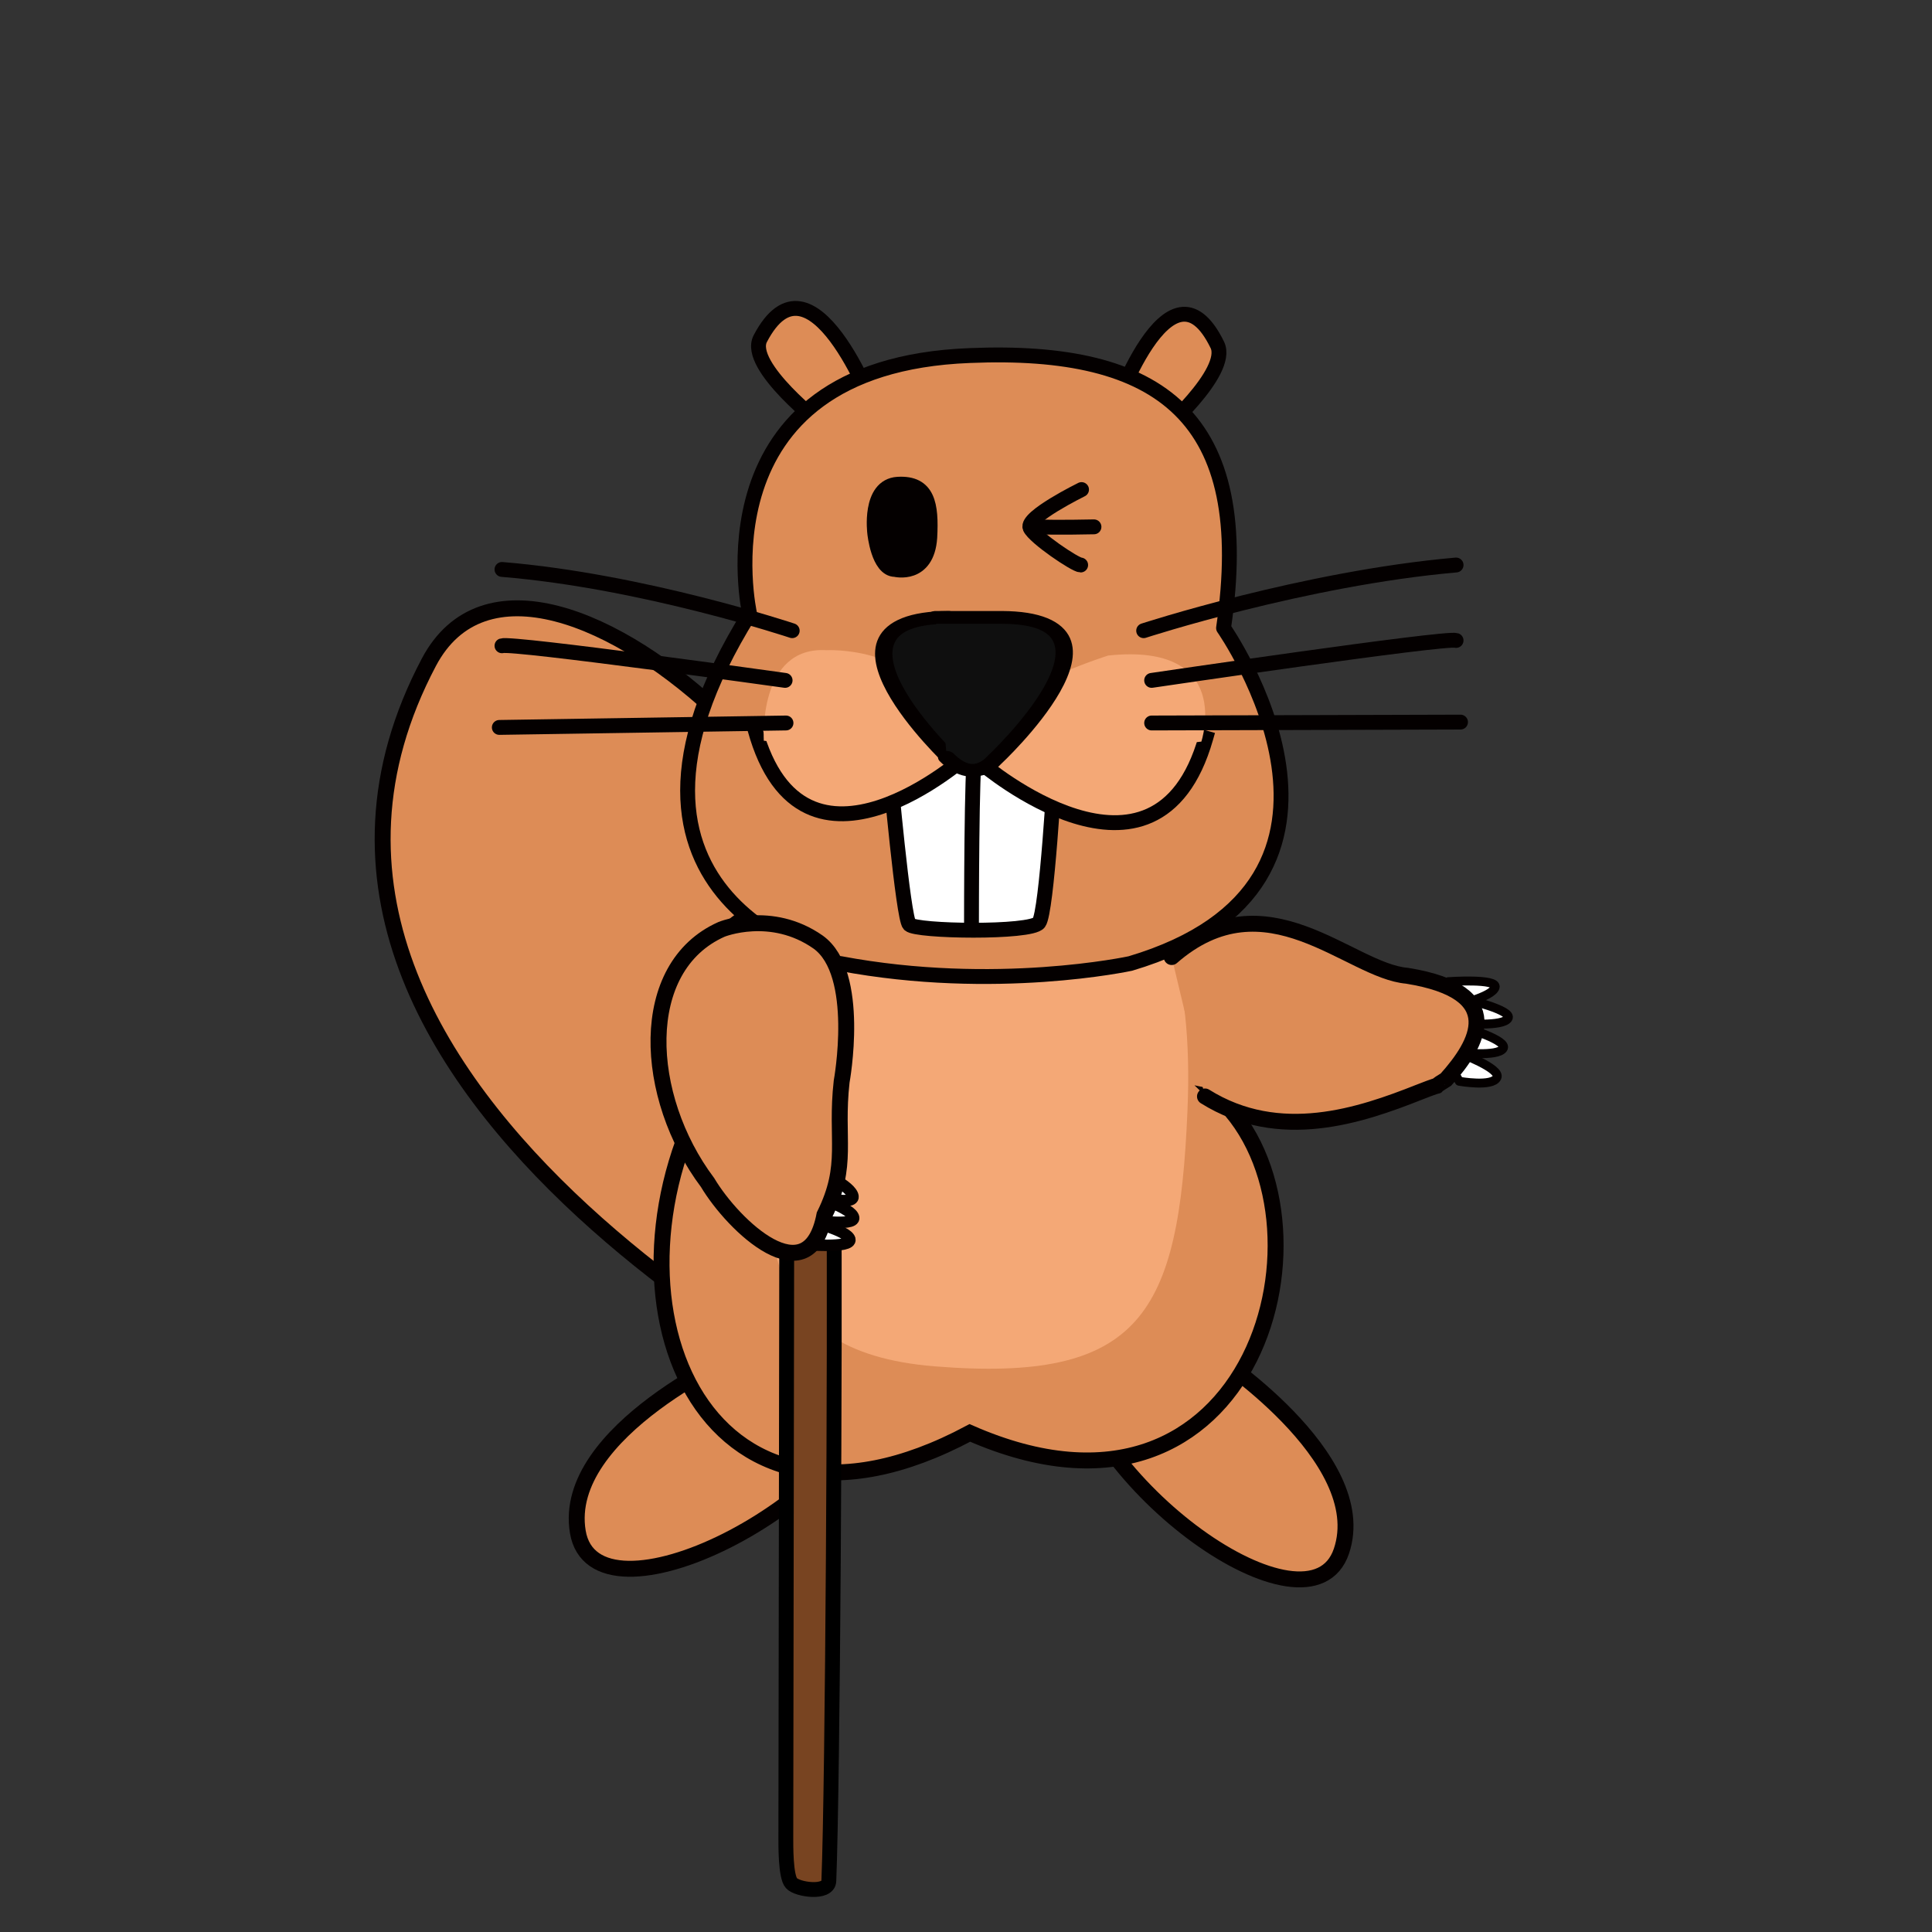 <?xml version="1.0" encoding="UTF-8" standalone="no"?>
<!-- Generator: Adobe Illustrator 17.1.0, SVG Export Plug-In . SVG Version: 6.00 Build 0)  -->

<svg
   xmlns:dc="http://purl.org/dc/elements/1.1/"
   xmlns:cc="http://creativecommons.org/ns#"
   xmlns:rdf="http://www.w3.org/1999/02/22-rdf-syntax-ns#"
   xmlns:svg="http://www.w3.org/2000/svg"
   xmlns="http://www.w3.org/2000/svg"
   xmlns:sodipodi="http://sodipodi.sourceforge.net/DTD/sodipodi-0.dtd"
   xmlns:inkscape="http://www.inkscape.org/namespaces/inkscape"
   version="1.1"
   x="0px"
   y="0px"
   viewBox="0 0 650 650"
   enable-background="new 0 0 841.9 595.3"
   xml:space="preserve"
   id="svg2"
   inkscape:version="0.92.1 r15371"
   sodipodi:docname="2017-JP-02-q8.svg"
   width="693.333"
   height="693.333"><rect x="0" y="0" width="650" height="650" fill="#333333" stroke="none"/><defs
     id="defs65" /><sodipodi:namedview
     pagecolor="#ffffff"
     bordercolor="#666666"
     borderopacity="1"
     objecttolerance="10"
     gridtolerance="10"
     guidetolerance="10"
     inkscape:pageopacity="0"
     inkscape:pageshadow="2"
     inkscape:window-width="1680"
     inkscape:window-height="987"
     id="namedview63"
     showgrid="false"
     inkscape:zoom="1.1394231"
     inkscape:cx="346.66666"
     inkscape:cy="346.66666"
     inkscape:window-x="-8"
     inkscape:window-y="222"
     inkscape:window-maximized="1"
     inkscape:current-layer="g4220" /><g
     id="レイヤー_1"
     transform="translate(0,54.7)" /><g
     id="レイヤー_2"
     transform="translate(0,54.7)"><g
       id="layer3"
       transform="translate(-263.963,30.12)"
       inkscape:groupmode="layer"
       inkscape:label="btaro" /><g
       id="layer6"
       transform="translate(-263.963,30.12)"
       inkscape:groupmode="layer"
       inkscape:label="waku" /></g><g
     id="g4220"
     transform="translate(16.212,-2.702)"><path
       style="fill:#dd8c56;stroke:#040000;stroke-width:5.361"
       d="m 497.953,372.467 c 0,0 -61.5,26.7 -55.8,60.8 5.7,34 92.1,-7.6 106.3,-55.1 14.2,-47.4 -50.5,-5.7 -50.5,-5.7 z"
       inkscape:connector-curvature="0"
       id="path4037-5-4"
       transform="translate(-263.963,84.82)" /><path
       style="fill:#dd8c56;stroke:#040000;stroke-width:5.361"
       d="m 654.853,372.767 c 0,0 54.9,35.4 44.2,67 -10.7,31.6 -87.2,-21.9 -93.5,-69.6 -6.4,-47.6 49.3,2.6 49.3,2.6 z"
       inkscape:connector-curvature="0"
       id="path4039-5-8"
       transform="translate(-263.963,84.82)" /><path
       style="fill:#dd8c56;stroke:#040000;stroke-width:5.361"
       d="m 536.453,280.467 c 37,-67.4 -108.4,-207.8 -144.4,-139.8 -77.9,147.3 161.9,258.8 161.9,258.8 0,0 -34.3,-62.3 -17.5,-119 z"
       inkscape:connector-curvature="0"
       sodipodi:nodetypes="cssc"
       id="path4042-1-3"
       transform="translate(-263.963,84.82)" /><path
       style="fill:#dd8c56;stroke:#040000;stroke-width:5.361"
       d="m 594.653,220.867 c 0,0 -140.2,-30.6 -107.4,60.8 -41.5,71.1 -4.5,167.1 86.8,118.3 96.5,42.4 126.4,-72.1 84.2,-112.4 0,0 36.3,7.6 25,-33.1 -10.3,-7.4 -17.6,-21.2 -40.2,-21 -26.8,0.4 -48.4,-12.6 -48.4,-12.6 z"
       inkscape:connector-curvature="0"
       sodipodi:nodetypes="cccsssc"
       id="path4016-5-9"
       transform="translate(-263.963,84.82)" /><path
       style="fill:#f4a876"
       d="m 529.153,209.567 c 0,0 -17.8,9.5 -21.6,67.5 -3.5,52.8 -7.1,95.5 54.6,100.5 69.4,5.6 82.2,-17.4 85.1,-85.8 2.1,-48.1 -8.6,-77.5 -30.3,-79.8 -52.8,-5.5 -87.8,-2.4 -87.8,-2.4 z"
       inkscape:connector-curvature="0"
       sodipodi:nodetypes="cssssc"
       id="path4016-7-58-0"
       transform="translate(-263.963,84.82)" /><g
       style="stroke-width:1.399;stroke-miterlimit:4;stroke-dasharray:none"
       transform="matrix(-2.129,-0.26,-0.26,2.129,830.772,-691.158)"
       id="g4118-3-9"><path
         style="fill:#ffffff;stroke:#040000;stroke-width:1.399;stroke-linecap:round;stroke-linejoin:round;stroke-miterlimit:4;stroke-dasharray:none"
         d="m 107,506.9 -2,2.7 c 0,0 -5.3,0.3 -5.8,-1.3 -0.5,-1.5 6.3,-3.1 6.3,-3.1 z"
         inkscape:connector-curvature="0"
         sodipodi:nodetypes="ccscc"
         inkscape:transform-center-y="-7.0343703"
         inkscape:transform-center-x="-3.8627751"
         id="path4049-49-6-0" /><path
         style="fill:#ffffff;stroke:#040000;stroke-width:1.399;stroke-linecap:round;stroke-linejoin:round;stroke-miterlimit:4;stroke-dasharray:none"
         d="m 107.2,502.7 -1.8,2.4 c 0,0 -5.8,0 -6.6,-1.4 -0.8,-1.4 6.5,-2.6 6.5,-2.6 z"
         inkscape:connector-curvature="0"
         sodipodi:nodetypes="ccscc"
         inkscape:transform-center-y="-5.8562951"
         inkscape:transform-center-x="5.4775435"
         id="path4049-1-90-5-5" /><path
         style="fill:#ffffff;stroke:#040000;stroke-width:1.399;stroke-linecap:round;stroke-linejoin:round;stroke-miterlimit:4;stroke-dasharray:none"
         d="m 109.9,496.4 -2.7,1.5 c 0,0 -5.7,-2 -6,-3.6 -0.3,-1.5 7.4,0 7.4,0 z"
         inkscape:connector-curvature="0"
         sodipodi:nodetypes="ccscc"
         inkscape:transform-center-y="6.5182001"
         inkscape:transform-center-x="6.5241965"
         id="path4049-1-2-3-58-2" /><path
         style="fill:#ffffff;stroke:#040000;stroke-width:1.399;stroke-linecap:round;stroke-linejoin:round;stroke-miterlimit:4;stroke-dasharray:none"
         d="m 107.4,498.3 -2.1,2.2 c 0,0 -6,-0.2 -6.7,-1.6 -0.7,-1.4 7,-2.2 7,-2.2 z"
         inkscape:connector-curvature="0"
         sodipodi:nodetypes="ccscc"
         inkscape:transform-center-y="1.4316544"
         inkscape:transform-center-x="7.6593808"
         id="path4049-1-6-0-1-2" /></g><path
       style="fill:#dd8c56;stroke:#040000;stroke-width:5.361;stroke-linecap:round"
       d="m 653.153,286.767 c 25.1,15.7 52.3,6.4 72,-1.4 11.4,-4.5 1.9,0.1 9.1,-4.3 10.7,-11.9 21,-29.4 -13.1,-34.9 -19.5,-1.6 -47.3,-34.1 -79.2,-6.3"
       inkscape:connector-curvature="0"
       sodipodi:nodetypes="cccc"
       id="path4045-3-52-9"
       transform="translate(-263.963,84.82)" /><g
       transform="matrix(2.986,0,0,2.986,-1594.945,-228.908)"
       id="g3282"><path
         style="fill:#dd8c56;stroke:#040000;stroke-width:1.675;stroke-linecap:round;stroke-linejoin:round;stroke-miterlimit:4;stroke-dasharray:none"
         d="m 653.971,124.526 c 0,0 6.5,-19.2 11.9,-8.1 1.5,3.1 -6.6,10.1 -6.6,10.1 z"
         inkscape:connector-curvature="0"
         sodipodi:nodetypes="cscc"
         id="path3874-0-0-6" /><path
         style="fill:#dd8c56;stroke:#040000;stroke-width:1.675;stroke-linecap:round;stroke-linejoin:round;stroke-miterlimit:4;stroke-dasharray:none"
         d="m 627.171,123.526 c 0,0 -7.1,-18.7 -12.8,-7.8 -1.6,3.1 7.1,9.8 7.1,9.8 z"
         inkscape:connector-curvature="0"
         sodipodi:nodetypes="cscc"
         id="path3874-7-7-2-3" /><path
         style="fill:#dd8c56;stroke:#040000;stroke-width:1.675;stroke-linecap:round;stroke-linejoin:round;stroke-miterlimit:4;stroke-dasharray:none"
         d="m 613.171,146.726 c 0,0 -6.3,-27.9 24.8,-29.1 21.5,-0.9 32.1,6.9 28.6,30.7 0,0 20.1,28.7 -10.5,37.8 0,0 -15.2,3.3 -32.7,0 -0.1,0 -30.5,-6.8 -10.2,-39.4 z"
         inkscape:connector-curvature="0"
         sodipodi:nodetypes="cscccc"
         id="path3801-6-3-0" /><path
         style="fill:#ffffff;stroke:#040000;stroke-width:1.675;stroke-linecap:round;stroke-linejoin:round;stroke-miterlimit:4;stroke-dasharray:none"
         d="m 628.971,164.226 c 0,0 1.5,16.8 2.2,17.5 0.7,0.8 13.7,1 14.6,-0.2 0.9,-1.2 1.8,-17.5 1.8,-17.5"
         inkscape:connector-curvature="0"
         sodipodi:nodetypes="cssc"
         id="path3830-7-9-8" /><path
         style="fill:none;stroke:#040000;stroke-width:1.675;stroke-linecap:round;stroke-linejoin:round;stroke-miterlimit:4;stroke-dasharray:none"
         d="m 638.171,181.526 c 0,0 0,-18.7 0.4,-18.7"
         inkscape:connector-curvature="0"
         id="path3850-83-9-4" /><path
         style="fill:#040000;stroke:#040000;stroke-width:1.675;stroke-linecap:round;stroke-linejoin:round;stroke-miterlimit:4;stroke-dasharray:none"
         d="m 629.571,141.726 c 0,0 3.6,0.9 3.9,-3.6 0.2,-3.7 -0.2,-6.2 -3.6,-6 -3.3,0.2 -2.6,5.5 -2.6,5.5 0,0 0.4,4.1 2.3,4.1 z"
         inkscape:connector-curvature="0"
         sodipodi:nodetypes="csscc"
         id="path3853-64-7-0" /><path
         style="fill:#f4a876;stroke:#040000;stroke-width:1.675;stroke-linecap:square;stroke-linejoin:round;stroke-miterlimit:4;stroke-dasharray:none"
         d="m 637.771,162.626 c 0,0 -18.6,16.7 -24,-2.9"
         inkscape:connector-curvature="0"
         sodipodi:nodetypes="cc"
         id="path3812-1-3-6" /><path
         style="fill:#f4a876;stroke:#040000;stroke-width:1.675;stroke-linecap:square;stroke-linejoin:round;stroke-miterlimit:4;stroke-dasharray:none"
         d="m 639.371,163.626 c 0,0 19.6,16.7 25.2,-2.9"
         inkscape:connector-curvature="0"
         sodipodi:nodetypes="cc"
         id="path3827-9-9-4" /><path
         style="fill:#f4a876"
         d="m 614.771,161.026 c 0,0 -0.7,-10.7 7.1,-10.2 0,0 9.1,-0.5 12.6,6.5 3.8,7.6 3.3,6.3 3.3,6.3"
         inkscape:connector-curvature="0"
         sodipodi:nodetypes="ccsc"
         id="path3977-2-5-8-6" /><path
         style="fill:#f4a876"
         d="m 664.071,161.126 c 0,0 3.7,-11.2 -10.5,-9.7 0,0 -9.8,3.1 -11.2,6 -3.9,7.7 -3.7,6.3 -3.7,6.3"
         inkscape:connector-curvature="0"
         sodipodi:nodetypes="ccsc"
         id="path3977-2-7-5-6-4" /><path
         style="fill:none;stroke:#040000;stroke-width:1.675;stroke-linecap:round;stroke-linejoin:round;stroke-miterlimit:4;stroke-dasharray:none"
         d="m 657.571,148.626 c 0,0 18.1,-5.9 35.2,-7.4"
         inkscape:connector-curvature="0"
         id="path3895-7-5-3" /><path
         style="fill:none;stroke:#040000;stroke-width:1.675;stroke-linecap:round;stroke-linejoin:round;stroke-miterlimit:4;stroke-dasharray:none"
         d="m 658.471,154.226 c 0,0 33.2,-4.9 34.3,-4.5"
         inkscape:connector-curvature="0"
         id="path3897-4-7-8" /><path
         style="fill:none;stroke:#040000;stroke-width:1.675;stroke-linecap:round;stroke-linejoin:round;stroke-miterlimit:4;stroke-dasharray:none"
         d="m 658.471,159.026 34.8,-0.1"
         inkscape:connector-curvature="0"
         id="path3899-7-6-4" /><path
         style="fill:none;stroke:#040000;stroke-width:1.675;stroke-linecap:round;stroke-miterlimit:4;stroke-dasharray:none"
         d="m 617.971,148.626 c 0,0 -16.8,-5.6 -32.7,-6.9"
         inkscape:connector-curvature="0"
         id="path3895-4-3-2-0" /><path
         style="fill:none;stroke:#040000;stroke-width:1.675;stroke-linecap:round;stroke-miterlimit:4;stroke-dasharray:none"
         d="m 617.171,154.226 c 0,0 -30.8,-4.3 -31.9,-3.9"
         inkscape:connector-curvature="0"
         id="path3897-0-4-7-0" /><path
         style="fill:none;stroke:#040000;stroke-width:1.675;stroke-linecap:round;stroke-miterlimit:4;stroke-dasharray:none"
         d="m 617.271,159.026 -32.3,0.5"
         inkscape:connector-curvature="0"
         id="path3899-9-0-0-9" /><g
         style="stroke-width:1.886;stroke-miterlimit:4;stroke-dasharray:none"
         transform="matrix(1.035,0,0,0.762,17.792,-112.181)"
         id="g3808-8-3-3"><path
           style="fill:#0f0f0f;stroke:#040000;stroke-width:1.886;stroke-linecap:round;stroke-linejoin:round;stroke-miterlimit:4;stroke-dasharray:none"
           d="m 597.3,361.5 c 0,0 -16.5,-21.1 -0.4,-21.2"
           inkscape:connector-curvature="0"
           sodipodi:nodetypes="cc"
           id="path3804-8-9-7" /><path
           style="fill:#0f0f0f;stroke:#040000;stroke-width:1.886;stroke-linecap:round;stroke-linejoin:round;stroke-miterlimit:4;stroke-dasharray:none"
           d="m 595.5,340.3 h 7.2 -2.1 2.1 c 15.8,0.1 -0.9,21.2 -0.9,21.2 0,0 -2.2,3.5 -5.1,-0.5"
           inkscape:connector-curvature="0"
           sodipodi:nodetypes="cccccc"
           id="path3806-1-9-5" /></g><path
         inkscape:connector-curvature="0"
         style="fill:none;stroke:#040000;stroke-width:1.675;stroke-linecap:round;stroke-miterlimit:4;stroke-dasharray:none"
         id="path38"
         d="m 650.571,132.726 c 0,0 -6.3,3.1 -5.8,4.3 0.5,1.1 5.1,4.2 5.7,4.2" /><path
         inkscape:connector-curvature="0"
         style="fill:none;stroke:#040000;stroke-width:1.675;stroke-linecap:round;stroke-miterlimit:4;stroke-dasharray:none"
         id="path40"
         d="m 651.971,136.926 c 0,0 -4.5,0.1 -6.2,0" /></g><g
       transform="rotate(-90.327,441.547,198.3)"
       id="g3259"><path
         inkscape:connector-curvature="0"
         style="fill:#784421;fill-opacity:1;fill-rule:nonzero;stroke:#000000;stroke-width:4.996px;stroke-linecap:butt;stroke-linejoin:miter;stroke-miterlimit:4;stroke-dasharray:none;stroke-opacity:1"
         d="M 239.882,19.949 C 183.685,20.055 38.87,18.425 5.35,16.902 0.85,16.724 2.48,6.201 4.677,4.323 6.874,2.303 17.787,2.516 19.878,2.516 L 241.335,4.11 Z"
         id="path3261" /></g><g
       transform="matrix(2.144,0,0,2.144,-228.995,-792.809)"
       id="g4118-3"><path
         style="fill:#ffffff;stroke:#040000;stroke-width:1.8;stroke-linecap:round;stroke-linejoin:round"
         d="m 216,559.7 c 0,0 6.7,1.7 6.2,3.2 -0.5,1.5 -5.8,1.1 -5.8,1.1 l -1.9,-2.7 z"
         inkscape:connector-curvature="0"
         sodipodi:nodetypes="ccscc"
         inkscape:transform-center-y="-7.0343703"
         inkscape:transform-center-x="-3.8627751"
         id="path4049-49-6" /><path
         style="fill:#ffffff;stroke:#040000;stroke-width:1.8;stroke-linecap:round;stroke-linejoin:round"
         d="m 225,556.3 2.6,-1.5 c 0,0 5.3,2.3 5.5,4 0.2,1.6 -7,-0.3 -7,-0.3 z"
         inkscape:connector-curvature="0"
         sodipodi:nodetypes="ccscc"
         inkscape:transform-center-y="-5.8562951"
         inkscape:transform-center-x="5.4775435"
         id="path4049-1-90-5" /><path
         style="fill:#ffffff;stroke:#040000;stroke-width:1.8;stroke-linecap:round;stroke-linejoin:round"
         d="m 223.8,564.5 2.5,-1.8 c 0,0 5.9,1.4 6.3,2.8 0.4,1.5 -7.3,0.8 -7.3,0.8 z"
         inkscape:connector-curvature="0"
         sodipodi:nodetypes="ccscc"
         inkscape:transform-center-y="6.5182001"
         inkscape:transform-center-x="6.5241965"
         id="path4049-1-2-3-58" /><path
         style="fill:#ffffff;stroke:#040000;stroke-width:1.8;stroke-linecap:round;stroke-linejoin:round"
         d="m 224.5,560.4 2.6,-1.6 c 0,0 5.8,1.8 6.1,3.3 0.3,1.5 -7.3,0.3 -7.3,0.3 z"
         inkscape:connector-curvature="0"
         sodipodi:nodetypes="ccscc"
         inkscape:transform-center-y="1.4316544"
         inkscape:transform-center-x="7.6593808"
         id="path4049-1-6-0-1" /></g><path
       style="fill:#dd8c56;stroke:#040000;stroke-width:5.361;stroke-linecap:round"
       d="m 266.953,311.867 c -2.2,19.6 2.6,27.9 -5.8,44.9 -5.3,27.7 -30.6,3.7 -39.3,-10.9 -21.7,-28.9 -23.9,-72.5 4.7,-85.2 0,0 16.7,-6.8 32.5,4.3 14.6,10.5 7.9,46.9 7.9,46.9 z"
       inkscape:connector-curvature="0"
       sodipodi:nodetypes="cccc"
       id="path4045-3-52_2_"
       transform="translate(0,54.7)" /></g></svg>